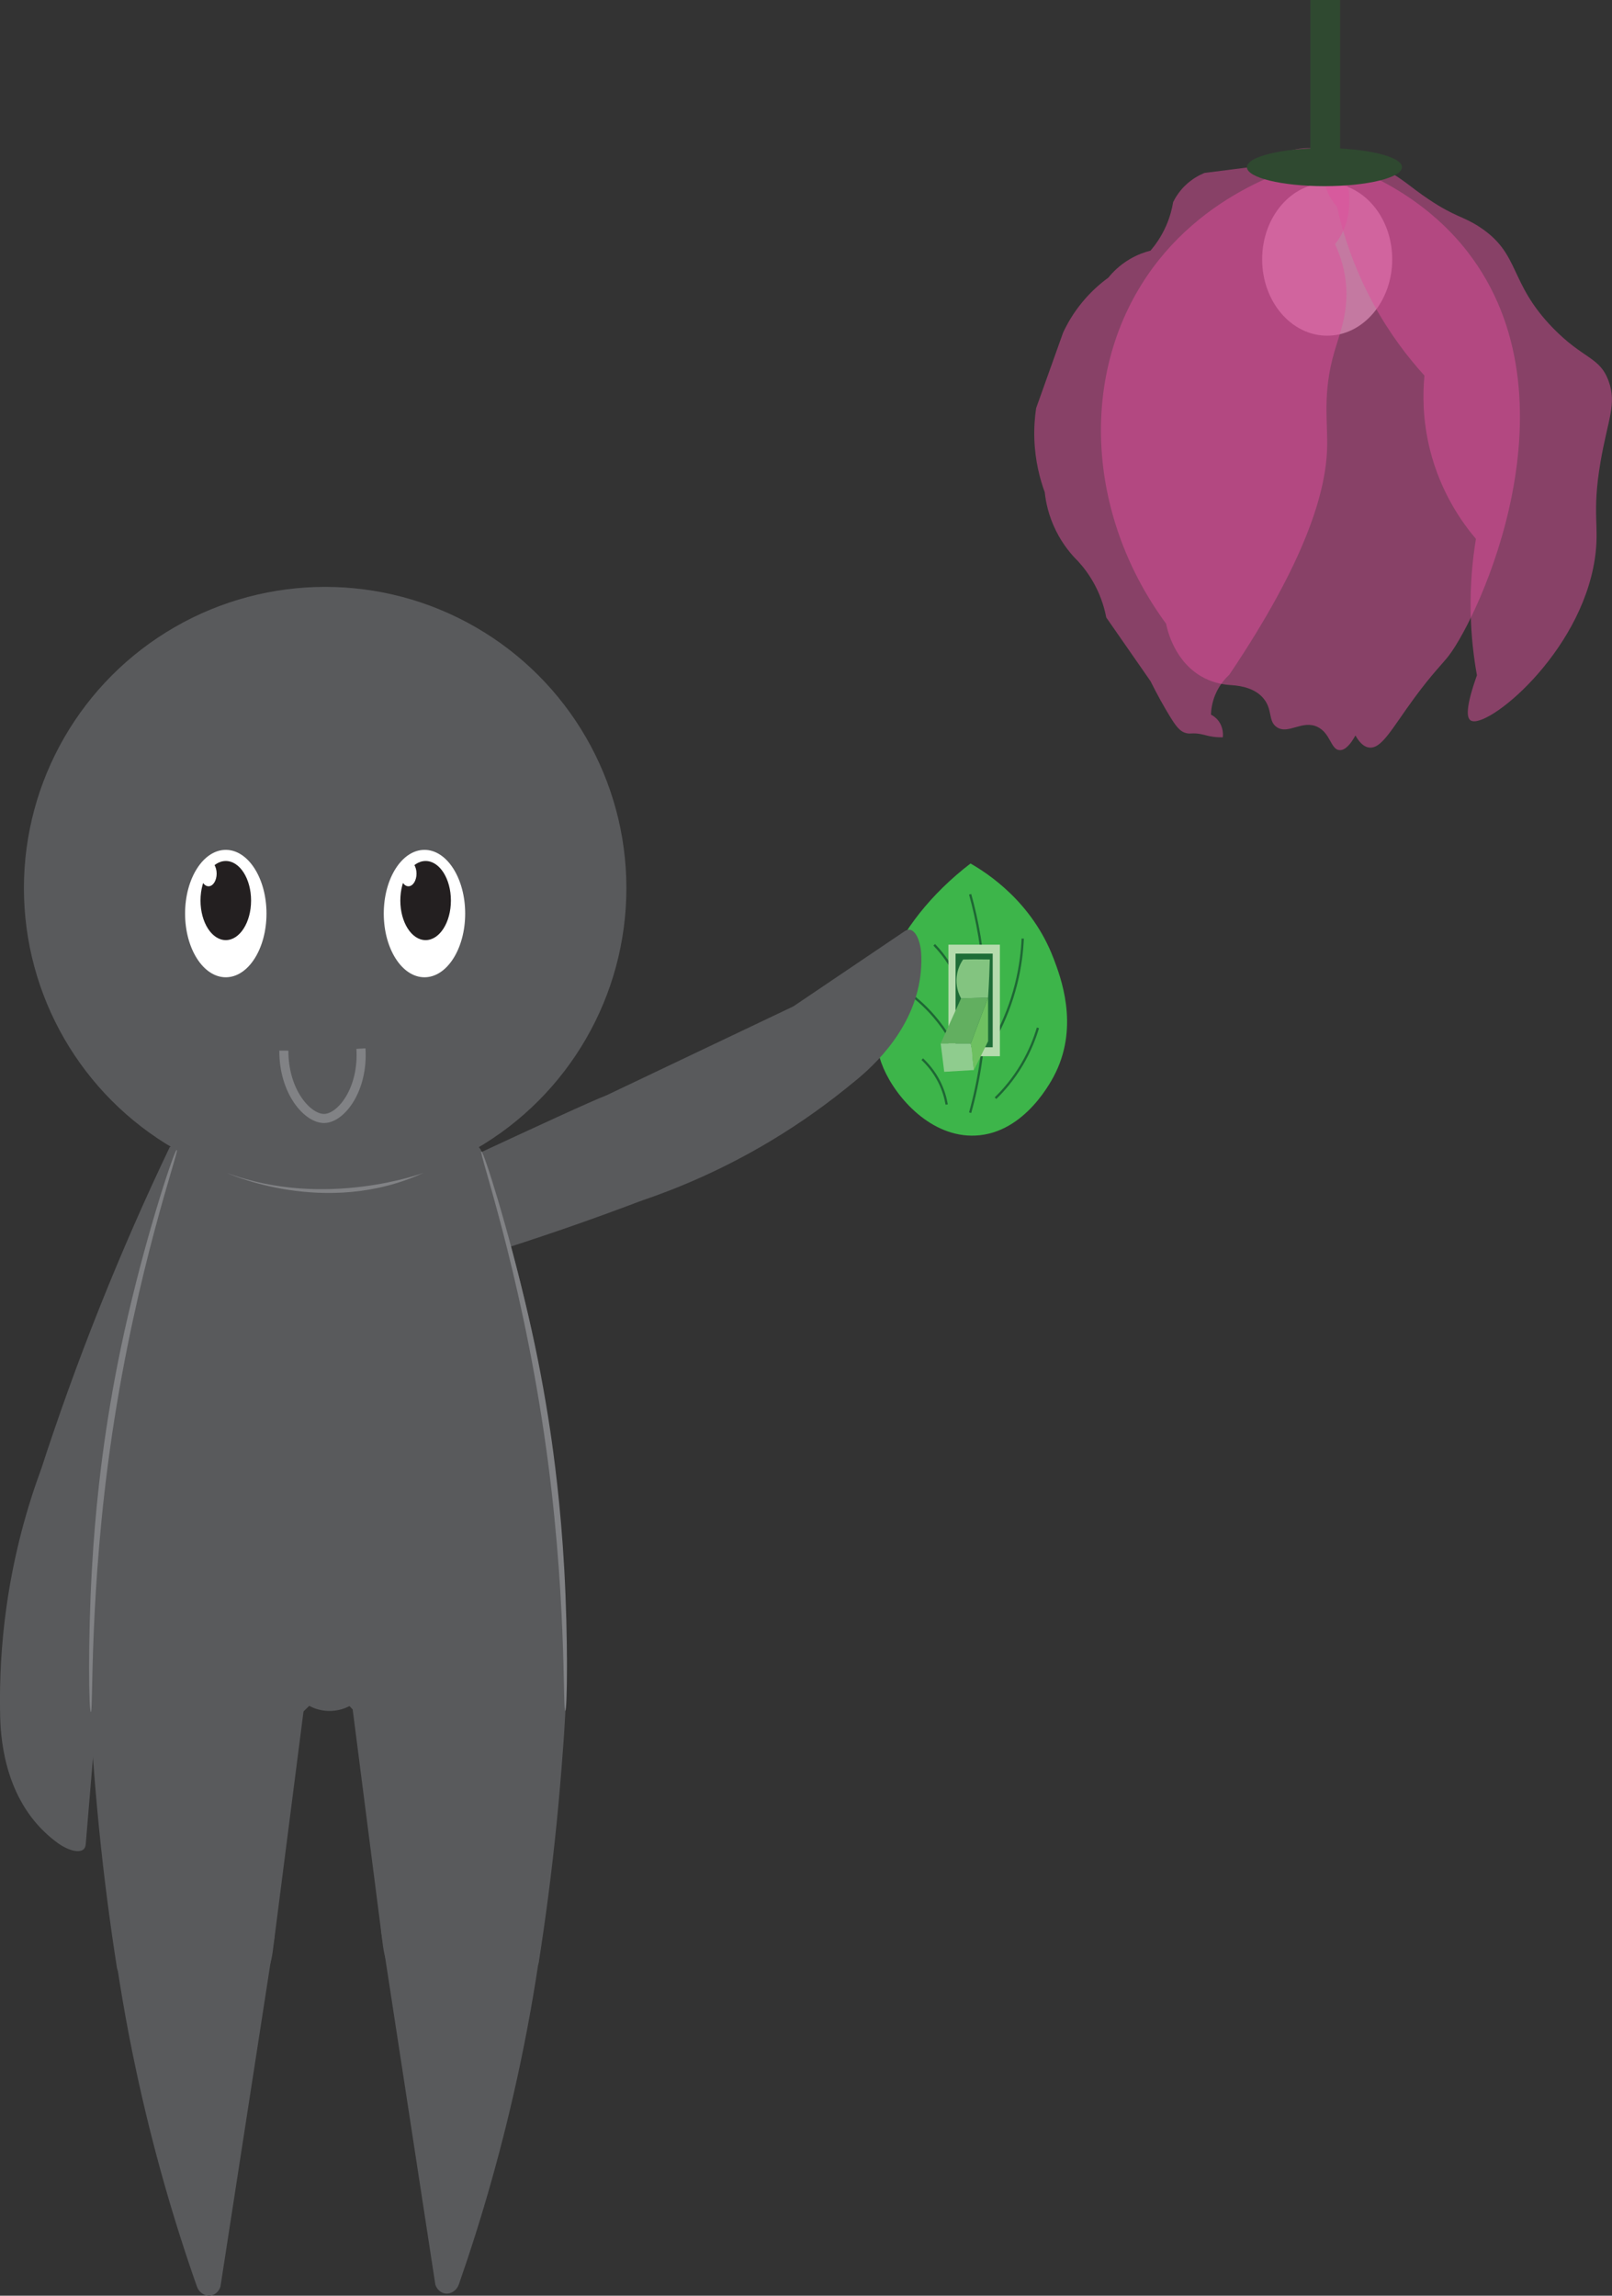 <?xml version="1.0" encoding="UTF-8"?>
<svg id="Layer_2" data-name="Layer 2" xmlns="http://www.w3.org/2000/svg" viewBox="0 0 354.47 504.84">
  <rect x="0" y="0" width="354.47" height="504.84" fill="#333333" stroke="none"/>
  <defs>
    <style>
      .cls-1 {
        fill: #fff;
      }

      .cls-2 {
        fill: #818285;
      }

      .cls-3 {
        fill: #83c480;
      }

      .cls-4 {
        fill: #8fcc8e;
      }

      .cls-5 {
        fill: #b5dbad;
      }

      .cls-6 {
        fill: #aaa2a7;
      }

      .cls-7 {
        fill: #1e6d37;
      }

      .cls-8 {
        fill: #231f20;
      }

      .cls-9 {
        fill: #3db54a;
      }

      .cls-10 {
        fill: #6ec061;
      }

      .cls-11 {
        fill: #62af60;
      }

      .cls-12 {
        fill: #595a5c;
      }

      .cls-13 {
        fill: #2f4930;
      }

      .cls-14 {
        stroke: #818285;
        stroke-width: 2px;
      }

      .cls-14, .cls-15 {
        fill: none;
        stroke-miterlimit: 10;
      }

      .cls-16 {
        fill: #de519d;
        opacity: .5;
      }

      .cls-15 {
        stroke: #1e6734;
        stroke-width: .5px;
      }
    </style>
  </defs>
  <g id="verbs-apagar">
    <ellipse class="cls-6" cx="291.84" cy="57.03" rx="14.3" ry="16.79"/>
    <g>
      <g>
        <path class="cls-9" d="M231.67,210.77c-4.73-12.47-14.61-18.79-18.26-20.88-17.46,13.41-24.74,32.02-19.14,45.01,2.84,6.6,10.53,15.27,20.23,14.82,11.02-.51,16.97-12.44,17.68-13.94,5.02-10.46,1.08-20.83-.5-25Z"/>
        <path class="cls-15" d="M213.33,196.66c1.51,5.45,2.91,12.47,3.22,20.72,.42,11.31-1.39,20.72-3.22,27.31"/>
        <path class="cls-15" d="M205.43,207.77c1.08,1.12,2.36,2.64,3.55,4.62,1.18,1.96,1.93,3.79,2.42,5.26"/>
        <path class="cls-15" d="M228.23,226.03c-.65,2.21-1.72,5.04-3.52,8.08-1.94,3.28-4.08,5.71-5.81,7.39"/>
        <path class="cls-15" d="M199.12,217.85c1.81,1.26,4.01,3.06,6.17,5.55,2.87,3.3,4.58,6.56,5.6,8.96"/>
        <path class="cls-15" d="M224.89,206.4c-.12,2.78-.5,6.19-1.45,9.98-1.11,4.42-2.65,8.05-4.07,10.79"/>
        <path class="cls-15" d="M202.8,232.92c1.05,.98,2.52,2.6,3.71,4.93,.99,1.96,1.44,3.75,1.66,5.05"/>
      </g>
      <g>
        <rect class="cls-5" x="208.55" y="207.74" width="11.32" height="24.53"/>
        <rect class="cls-7" x="210.12" y="209.71" width="8.17" height="20.59"/>
        <g>
          <polygon class="cls-4" points="207.63 235.7 214.16 235.31 213.48 229.46 206.85 229.46 207.63 235.7"/>
          <polygon class="cls-10" points="214.16 235.31 217.28 228.97 217.28 219.35 213.48 229.46 214.16 235.31"/>
          <polygon class="cls-11" points="206.85 229.46 213.48 229.46 217.28 219.35 211.33 219.56 206.85 229.46"/>
          <path class="cls-3" d="M211.33,219.56l5.95-.21c.1-1.57,.18-3.17,.25-4.8,.05-1.2,.09-2.38,.12-3.55-1.06-.02-2.14-.03-3.23-.03-.89,0-1.76,.01-2.63,.03-.42,.6-1.42,2.2-1.47,4.47-.04,1.97,.66,3.43,1.02,4.08Z"/>
        </g>
      </g>
    </g>
    <g>
      <g>
        <path class="cls-12" d="M76.88,370.61c1.76-10.56,9.76-18.91,19.9-20.9,11.26-2.21,22.95,3.86,27.88,14.78-.05,5.12-.22,9.44-.38,12.67-.22,4.24-.47,7.45-.79,11.53-.04,.47-.51,6.48-1.07,12.06-1.08,10.8-2.43,21.11-3.97,30.92-2.77,8.03-10.55,13.06-18.68,12.1-8.02-.94-14.46-7.49-15.55-15.82-2.45-19.11-4.9-38.23-7.35-57.34Z"/>
        <path class="cls-12" d="M95.71,502.35c.32,1.04,1.14,1.82,2.11,1.99,1.26,.23,2.59-.59,3.08-1.99,4.98-14.26,9.7-30.47,13.49-48.47,2.15-10.22,3.78-20,5-29.24,.34-12.1-9.59-21.3-19.59-20.3-8.88,.89-16.43,9.67-16,20.3,3.97,25.9,7.95,51.81,11.92,77.71Z"/>
      </g>
      <path class="cls-12" d="M67.31,371.83c-1.76-10.56-9.76-18.91-19.9-20.9-11.26-2.21-22.95,3.86-27.88,14.78,.05,5.12,.22,9.44,.38,12.67,.22,4.24,.47,7.45,.79,11.53,.04,.47,.51,6.48,1.07,12.06,1.08,10.8,2.43,21.11,3.97,30.92,2.77,8.03,10.55,13.06,18.68,12.1,8.02-.94,14.46-7.49,15.55-15.82,2.45-19.11,4.9-38.23,7.35-57.34Z"/>
      <path class="cls-12" d="M48.49,502.82c-.32,1.03-1.14,1.81-2.11,1.98-1.26,.22-2.59-.59-3.08-1.98-4.98-14.15-9.7-30.23-13.49-48.1-2.15-10.14-3.78-19.85-5-29.01-.34-12,9.59-21.13,19.59-20.14,8.88,.88,16.43,9.6,16,20.14-3.97,25.71-7.95,51.41-11.92,77.12Z"/>
      <path class="cls-12" d="M68.54,270.62c-3.59,1.6-5.77,5.2-5.46,8.86,.4,4.61,4.53,6.87,4.82,7.02,11.76-2.78,24.17-6.1,37.12-10.08,12.82-3.94,24.84-8.12,36.03-12.38,3.9-3.35,5.57-8.58,4.27-13.41-1.44-5.39-6.33-9.34-12.1-9.7-5.96,2.24-50.83,23.5-64.68,29.68Z"/>
      <path class="cls-12" d="M141.04,264.05c-5.48,.01-10.39-3.45-12.2-8.58-1.85-5.24-.08-11.14,4.37-14.53,13.73-6.54,27.46-13.07,41.2-19.61,.59-.02,7.11-.12,11.17,5.32,3.7,4.96,2.39,10.53,2.21,11.26-5.12,4.25-11.31,8.81-18.62,13.17-10.3,6.14-20.01,10.22-28.13,12.97Z"/>
      <path class="cls-12" d="M187.79,237.92c-5.18,2.09-11.01,.26-13.82-4.1-2.38-3.7-2.22-8.67,.44-12.48,8.17-5.52,16.35-11.04,24.52-16.56,.47-.31,.83-.35,1.08-.33,1.22,.13,2.3,2.13,2.54,5.02,.08,1.31,.07,2.65-.05,4.03-1.05,12.28-10.15,20.76-14.71,24.42Z"/>
      <path class="cls-12" d="M49.3,262.71c1-3.8-.43-7.75-3.48-9.81-3.84-2.58-8.19-.78-8.49-.65-5.21,10.9-10.4,22.66-15.42,35.24-4.97,12.46-9.25,24.44-12.94,35.83,.17,5.13,3.2,9.72,7.77,11.74,5.11,2.26,11.25,.93,15.14-3.35,1.99-6.05,13.56-54.34,17.43-69Z"/>
      <path class="cls-12" d="M8.96,323.32c3.43-4.28,9.2-5.93,14.33-4.12,5.24,1.85,8.73,6.92,8.58,12.51-3.52,14.8-7.03,29.59-10.55,44.39-.36,.47-4.36,5.61-11.15,5.37-6.18-.22-9.7-4.73-10.16-5.34-.1-6.65,.23-14.33,1.41-22.76,1.67-11.88,4.58-22,7.53-30.04Z"/>
      <path class="cls-12" d="M.02,376.12c1.62-5.34,6.7-8.74,11.85-8.2,4.38,.46,8.15,3.7,9.45,8.17-.82,9.83-1.65,19.66-2.47,29.49-.05,.56-.25,.87-.42,1.05-.87,.87-3.1,.46-5.5-1.17-1.07-.76-2.11-1.61-3.11-2.57C.91,394.38,.01,381.97,.02,376.12Z"/>
      <g>
        <path class="cls-12" d="M38.91,252.78c1.3-1.7,13.08-16.56,33.49-16.51,20.29,.05,31.97,14.78,33.29,16.5,6.04,17.41,12.01,39.16,15.54,64.58,3.09,22.22,3.62,42.15,3.02,58.87-1.35,1.25-13.84,12.4-30.15,8.96-9.17-1.93-14.96-7.51-17.25-10-.77,.4-2.46,1.15-4.71,1.07-1.93-.07-3.39-.71-4.14-1.12-2.5,2.54-8.49,7.87-17.72,9.73-16.21,3.27-28.62-6.95-30.31-8.39-.71-17.17-.22-38.18,3.33-61.83,3.67-24.47,9.65-45.32,15.6-61.88Z"/>
        <g>
          <path class="cls-2" d="M38.91,252.78c-.48-.14-6.27,17.16-10.78,36.6-2.06,8.86-3.63,17.31-4.82,25.28-.84,5.58-2.32,16.48-3.11,30.53-.87,15.56-.67,31.28-.22,31.29,.58,.02-.44-26.49,4.65-60.93,5.43-36.71,14.87-62.62,14.28-62.78Z"/>
          <path class="cls-2" d="M105.83,253.17c.48-.14,5.8,16.51,10.31,35.96,2.06,8.86,3.63,17.31,4.82,25.28,.84,5.58,2.32,16.48,3.11,30.53,.87,15.56,.67,31.28,.22,31.29-.58,.02,.44-26.49-4.65-60.93-5.43-36.71-14.4-61.97-13.81-62.13Z"/>
        </g>
      </g>
      <g>
        <g>
          <circle class="cls-12" cx="71.5" cy="195.3" r="66.24"/>
          <path class="cls-2" d="M49.89,257.93s21.61,9.93,43.22,0c0,0-21.61,8.06-43.22,0Z"/>
        </g>
        <g>
          <ellipse class="cls-1" cx="49.65" cy="200.9" rx="8.95" ry="14.01"/>
          <ellipse class="cls-8" cx="49.65" cy="198.04" rx="5.56" ry="8.7"/>
          <ellipse class="cls-1" cx="45.86" cy="192.12" rx="1.78" ry="2.78"/>
          <ellipse class="cls-1" cx="93.34" cy="200.9" rx="8.95" ry="14.01"/>
          <ellipse class="cls-8" cx="93.59" cy="198.04" rx="5.56" ry="8.7"/>
          <ellipse class="cls-1" cx="89.81" cy="192.12" rx="1.78" ry="2.78"/>
          <path class="cls-14" d="M62.42,231.04c-.05,9.06,5.25,15.04,8.94,14.92,3.68-.12,8.57-6.37,8.01-15.36"/>
        </g>
      </g>
    </g>
    <g>
      <path class="cls-16" d="M291.73,34.87c-5.07,1.11-27.71,6.65-40.81,27.84-13.49,21.82-11.41,51.42,5.5,74.45,.23,1.19,1.83,8.65,8.49,11.99,2.22,1.11,4.36,1.44,5.94,1.52,2.19,.15,5.23,.73,7.05,3,1.97,2.45,.93,4.89,2.82,6.21,2.53,1.77,5.66-1.68,9.04,0,2.84,1.41,2.86,4.97,4.8,5.08,1.4,.08,2.66-1.71,3.49-3.23,1.11,1.99,2.18,2.56,3.01,2.66,2.77,.35,5.02-4.21,10.03-11.02,3.89-5.28,6.1-7.38,7.49-9.18,6.72-8.77,29.06-56.54,4.16-88.77-3.85-4.98-12.93-14.91-31.01-20.57Z"/>
      <path class="cls-16" d="M277.9,36.39c.87-.79,2.18-1.8,3.96-2.58,2.9-1.28,5.53-1.31,6.96-1.22,1.08,.34,3.28,1.22,5.13,3.36,3,3.47,2.77,7.62,2.7,8.5,.03,1.11-.06,2.77-.65,4.66-.67,2.13-1.7,3.67-2.43,4.59,.83,1.78,1.92,4.57,2.34,8.08,.77,6.51-1.23,11.3-2.44,15.41-2.78,9.47-1.42,15.6-1.66,21.74-.36,9.37-4.64,24.41-21.49,49.44-.82,.76-2.16,2.19-3.08,4.38-.74,1.77-.92,3.36-.96,4.4,.43,.22,1.08,.63,1.64,1.36,1.14,1.49,1.02,3.18,.97,3.63-.49,.01-1.24,0-2.14-.12-1.2-.16-1.67-.39-2.73-.59-1.8-.33-2.18,.02-3.12-.2-1.47-.33-2.36-1.59-3.71-3.8-1.2-1.97-2.66-4.53-4.2-7.64-3.24-4.67-6.49-9.33-9.73-14-.35-1.82-1.03-4.32-2.45-7.03-1.21-2.3-2.58-4.06-3.72-5.31-1.39-1.36-3.3-3.56-4.86-6.68-1.7-3.4-2.28-6.49-2.49-8.5-1.04-2.85-2.12-6.84-2.29-11.68-.09-2.57,.1-4.87,.39-6.83,1.98-5.54,3.95-11.07,5.93-16.61,.86-1.85,2.18-4.23,4.21-6.69,2.03-2.46,4.11-4.22,5.75-5.41,.9-1.12,2.41-2.71,4.68-4.05,1.74-1.03,3.36-1.57,4.58-1.88,1.04-1.22,2.36-3.02,3.42-5.43,.88-2,1.33-3.83,1.56-5.25,.46-.93,1.24-2.25,2.53-3.53,1.61-1.6,3.29-2.44,4.35-2.88,4.35-.55,8.7-1.11,13.05-1.66Z"/>
      <path class="cls-16" d="M293.06,34.3c-1.16,.85-1.46,2.28-1.66,3.17-.89,4.17,2.18,7.5,2.59,7.94,1.25,5.66,3.56,13.25,8.03,21.44,3.67,6.73,7.75,11.94,11.21,15.75-.37,3.91-.44,9.64,1.2,16.25,2.39,9.58,7.19,16.2,10.12,19.66-.74,4.47-1.28,9.9-1.16,16.06,.1,5.27,.66,9.96,1.38,13.93-2.51,7.06-2.29,9.35-1.38,9.93,3.39,2.16,24.16-14.52,27.31-35.58,1.09-7.27-.73-9.69,1.24-21.24,1.59-9.34,3.63-12.74,1.79-17.79-1.97-5.42-5.5-4.74-12.28-11.72-9.79-10.09-7.04-16.27-16.14-22.21-3.71-2.42-5.28-2.12-11.17-6.07-4.14-2.78-5.31-4.23-9.65-6.62-4-2.2-8.84-4.8-11.45-2.9Z"/>
    </g>
    <ellipse class="cls-13" cx="291.24" cy="36.76" rx="17.05" ry="4.18"/>
    <rect class="cls-13" x="288.16" width="6.52" height="35.76"/>
  </g>
</svg>